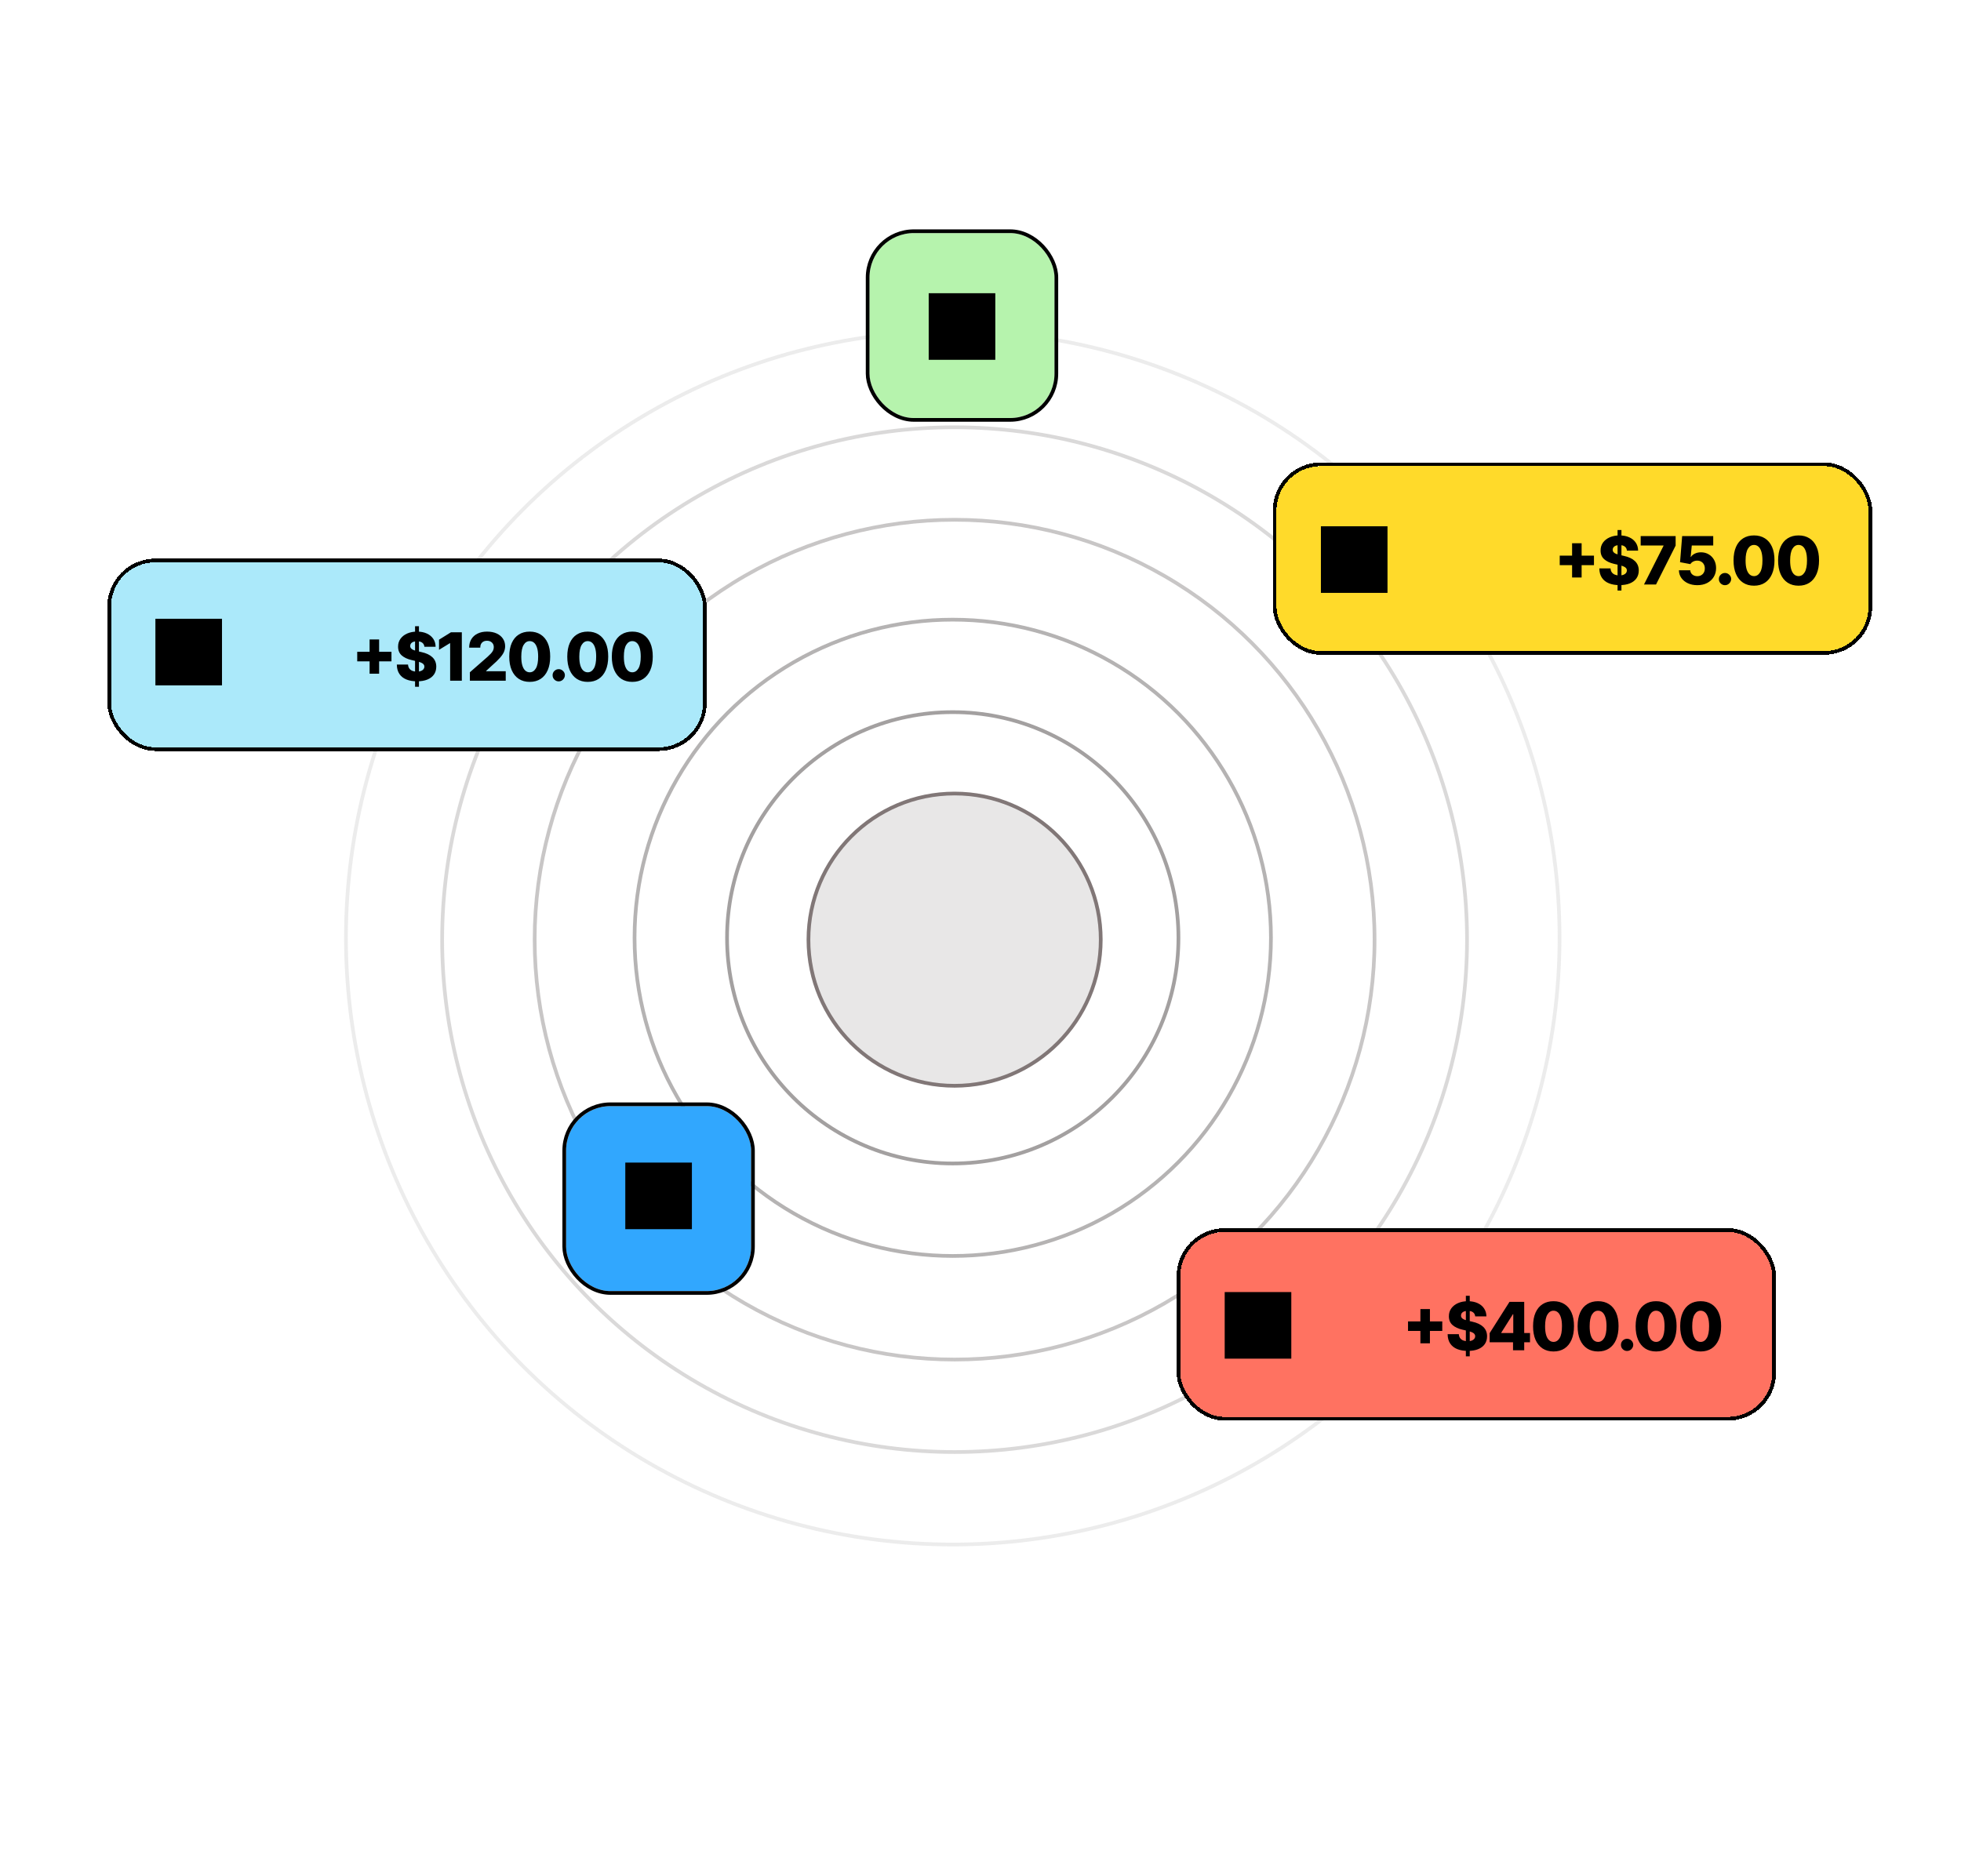 <svg width="530" height="507" viewBox="0 0 530 507" fill="none" xmlns="http://www.w3.org/2000/svg">
<circle cx="258" cy="254" r="39.5" fill="#E8E7E7" stroke="#817777"/>
<circle cx="257.5" cy="253.5" r="61" stroke="#A3A0A0"/>
<circle cx="257.5" cy="253.5" r="86" stroke="#A3A0A0" stroke-opacity="0.8"/>
<circle cx="258" cy="254" r="113.5" stroke="#A3A0A0" stroke-opacity="0.6"/>
<circle cx="258" cy="254" r="138.5" stroke="#A3A0A0" stroke-opacity="0.4"/>
<circle cx="257.5" cy="253.5" r="164" stroke="#A3A0A0" stroke-opacity="0.2"/>
<g filter="url(#filter0_d_2885_5692)">
<rect x="28" y="150" width="160" height="50" rx="12" fill="#ABE9FA" shape-rendering="crispEdges"/>
<rect x="27.5" y="149.5" width="161" height="51" rx="12.5" stroke="black" shape-rendering="crispEdges"/>
<path d="M40 183.26H58V165.26H40V183.26Z" fill="black"/>
<path d="M97.89 180.108V170.852H100.466V180.108H97.89ZM94.547 176.771V174.189H103.803V176.771H94.547ZM110.179 183.636V167.273H111.228V183.636H110.179ZM112.704 172.834C112.662 172.365 112.472 172.001 112.135 171.741C111.803 171.477 111.328 171.344 110.71 171.344C110.301 171.344 109.96 171.398 109.687 171.504C109.414 171.611 109.21 171.758 109.074 171.945C108.937 172.129 108.867 172.339 108.863 172.578C108.854 172.774 108.892 172.947 108.978 173.096C109.067 173.245 109.195 173.377 109.361 173.492C109.532 173.603 109.736 173.701 109.975 173.786C110.213 173.871 110.482 173.946 110.78 174.01L111.905 174.266C112.553 174.406 113.124 174.594 113.618 174.828C114.117 175.062 114.534 175.342 114.871 175.665C115.212 175.989 115.47 176.362 115.645 176.784C115.819 177.206 115.909 177.679 115.913 178.203C115.909 179.03 115.7 179.739 115.287 180.332C114.873 180.924 114.279 181.378 113.503 181.693C112.732 182.009 111.801 182.166 110.71 182.166C109.615 182.166 108.66 182.002 107.846 181.674C107.032 181.346 106.399 180.847 105.948 180.178C105.496 179.509 105.264 178.663 105.251 177.641H108.281C108.306 178.062 108.419 178.414 108.62 178.695C108.82 178.977 109.095 179.19 109.444 179.335C109.798 179.479 110.207 179.552 110.672 179.552C111.098 179.552 111.46 179.494 111.758 179.379C112.061 179.264 112.293 179.104 112.455 178.9C112.617 178.695 112.7 178.461 112.704 178.197C112.7 177.95 112.623 177.739 112.474 177.564C112.325 177.385 112.095 177.232 111.784 177.104C111.477 176.972 111.085 176.85 110.608 176.739L109.24 176.42C108.106 176.16 107.213 175.74 106.561 175.161C105.909 174.577 105.586 173.788 105.59 172.795C105.586 171.986 105.803 171.276 106.242 170.667C106.681 170.058 107.288 169.582 108.064 169.241C108.839 168.901 109.723 168.73 110.716 168.73C111.73 168.73 112.61 168.903 113.356 169.248C114.106 169.589 114.688 170.068 115.101 170.686C115.515 171.304 115.725 172.02 115.734 172.834H112.704ZM122.819 168.909V182H119.661V171.862H119.584L116.657 173.652V170.916L119.885 168.909H122.819ZM124.993 182V179.724L129.768 175.544C130.126 175.22 130.43 174.924 130.682 174.656C130.933 174.383 131.125 174.11 131.257 173.837C131.389 173.56 131.455 173.26 131.455 172.936C131.455 172.574 131.376 172.265 131.219 172.009C131.061 171.749 130.844 171.549 130.567 171.408C130.29 171.268 129.972 171.197 129.614 171.197C129.252 171.197 128.934 171.272 128.662 171.421C128.389 171.566 128.176 171.777 128.023 172.054C127.873 172.331 127.799 172.668 127.799 173.064H124.801C124.801 172.173 125.001 171.404 125.402 170.756C125.802 170.109 126.365 169.61 127.089 169.261C127.818 168.907 128.664 168.73 129.627 168.73C130.62 168.73 131.483 168.896 132.216 169.229C132.949 169.561 133.515 170.026 133.916 170.622C134.321 171.214 134.523 171.903 134.523 172.687C134.523 173.185 134.423 173.68 134.223 174.17C134.023 174.66 133.662 175.201 133.143 175.793C132.627 176.386 131.894 177.095 130.944 177.922L129.378 179.366V179.45H134.683V182H124.993ZM141.165 182.32C140.023 182.32 139.039 182.049 138.212 181.508C137.385 180.962 136.748 180.18 136.301 179.162C135.853 178.139 135.632 176.91 135.636 175.474C135.64 174.038 135.864 172.819 136.307 171.817C136.755 170.812 137.39 170.047 138.212 169.523C139.039 168.994 140.023 168.73 141.165 168.73C142.307 168.73 143.292 168.994 144.118 169.523C144.949 170.047 145.589 170.812 146.036 171.817C146.483 172.823 146.705 174.042 146.701 175.474C146.701 176.914 146.477 178.146 146.03 179.168C145.582 180.191 144.945 180.973 144.118 181.514C143.296 182.051 142.312 182.32 141.165 182.32ZM141.165 179.731C141.847 179.731 142.399 179.384 142.821 178.689C143.243 177.99 143.451 176.918 143.447 175.474C143.447 174.528 143.351 173.748 143.16 173.134C142.968 172.516 142.701 172.056 142.361 171.754C142.02 171.451 141.621 171.3 141.165 171.3C140.488 171.3 139.94 171.643 139.523 172.329C139.105 173.011 138.894 174.059 138.89 175.474C138.885 176.433 138.977 177.227 139.165 177.858C139.356 178.489 139.625 178.96 139.97 179.271C140.315 179.577 140.714 179.731 141.165 179.731ZM149.014 182.185C148.554 182.185 148.159 182.023 147.831 181.7C147.507 181.376 147.348 180.984 147.352 180.523C147.348 180.072 147.507 179.686 147.831 179.366C148.159 179.043 148.554 178.881 149.014 178.881C149.448 178.881 149.832 179.043 150.164 179.366C150.501 179.686 150.671 180.072 150.676 180.523C150.671 180.83 150.591 181.109 150.433 181.361C150.279 181.612 150.077 181.812 149.826 181.962C149.578 182.111 149.308 182.185 149.014 182.185ZM156.846 182.32C155.704 182.32 154.72 182.049 153.893 181.508C153.067 180.962 152.429 180.18 151.982 179.162C151.535 178.139 151.313 176.91 151.317 175.474C151.322 174.038 151.545 172.819 151.988 171.817C152.436 170.812 153.071 170.047 153.893 169.523C154.72 168.994 155.704 168.73 156.846 168.73C157.988 168.73 158.973 168.994 159.799 169.523C160.63 170.047 161.27 170.812 161.717 171.817C162.165 172.823 162.386 174.042 162.382 175.474C162.382 176.914 162.158 178.146 161.711 179.168C161.263 180.191 160.626 180.973 159.799 181.514C158.977 182.051 157.993 182.32 156.846 182.32ZM156.846 179.731C157.528 179.731 158.08 179.384 158.502 178.689C158.924 177.99 159.133 176.918 159.128 175.474C159.128 174.528 159.032 173.748 158.841 173.134C158.649 172.516 158.383 172.056 158.042 171.754C157.701 171.451 157.302 171.3 156.846 171.3C156.169 171.3 155.621 171.643 155.204 172.329C154.786 173.011 154.575 174.059 154.571 175.474C154.567 176.433 154.658 177.227 154.846 177.858C155.037 178.489 155.306 178.96 155.651 179.271C155.996 179.577 156.395 179.731 156.846 179.731ZM168.888 182.32C167.746 182.32 166.762 182.049 165.935 181.508C165.108 180.962 164.471 180.18 164.024 179.162C163.576 178.139 163.355 176.91 163.359 175.474C163.363 174.038 163.587 172.819 164.03 171.817C164.478 170.812 165.113 170.047 165.935 169.523C166.762 168.994 167.746 168.73 168.888 168.73C170.03 168.73 171.015 168.994 171.841 169.523C172.672 170.047 173.311 170.812 173.759 171.817C174.206 172.823 174.428 174.042 174.424 175.474C174.424 176.914 174.2 178.146 173.752 179.168C173.305 180.191 172.668 180.973 171.841 181.514C171.019 182.051 170.034 182.32 168.888 182.32ZM168.888 179.731C169.57 179.731 170.122 179.384 170.544 178.689C170.966 177.99 171.174 176.918 171.17 175.474C171.17 174.528 171.074 173.748 170.882 173.134C170.691 172.516 170.424 172.056 170.083 171.754C169.742 171.451 169.344 171.3 168.888 171.3C168.211 171.3 167.663 171.643 167.245 172.329C166.828 173.011 166.617 174.059 166.613 175.474C166.608 176.433 166.7 177.227 166.887 177.858C167.079 178.489 167.348 178.96 167.693 179.271C168.038 179.577 168.436 179.731 168.888 179.731Z" fill="black"/>
</g>
<g filter="url(#filter1_d_2885_5692)">
<rect x="343" y="124" width="160" height="50" rx="12" fill="#FFDA2A" shape-rendering="crispEdges"/>
<rect x="342.5" y="123.5" width="161" height="51" rx="12.5" stroke="black" shape-rendering="crispEdges"/>
<path d="M355 158.26H373V140.26H355V158.26Z" fill="black"/>
<path d="M422.89 154.108V144.852H425.466V154.108H422.89ZM419.547 150.771V148.189H428.803V150.771H419.547ZM435.179 157.636V141.273H436.228V157.636H435.179ZM437.704 146.834C437.662 146.365 437.472 146.001 437.135 145.741C436.803 145.477 436.328 145.344 435.71 145.344C435.301 145.344 434.96 145.398 434.687 145.504C434.414 145.611 434.21 145.758 434.074 145.945C433.937 146.129 433.867 146.339 433.863 146.578C433.854 146.774 433.892 146.947 433.978 147.096C434.067 147.245 434.195 147.377 434.361 147.492C434.532 147.603 434.736 147.701 434.975 147.786C435.213 147.871 435.482 147.946 435.78 148.01L436.905 148.266C437.553 148.406 438.124 148.594 438.618 148.828C439.117 149.062 439.534 149.342 439.871 149.665C440.212 149.989 440.47 150.362 440.645 150.784C440.819 151.206 440.909 151.679 440.913 152.203C440.909 153.03 440.7 153.739 440.287 154.332C439.873 154.924 439.279 155.378 438.503 155.693C437.732 156.009 436.801 156.166 435.71 156.166C434.615 156.166 433.66 156.002 432.846 155.674C432.032 155.346 431.399 154.847 430.948 154.178C430.496 153.509 430.264 152.663 430.251 151.641H433.281C433.306 152.062 433.419 152.414 433.62 152.695C433.82 152.977 434.095 153.19 434.444 153.335C434.798 153.479 435.207 153.552 435.672 153.552C436.098 153.552 436.46 153.494 436.758 153.379C437.061 153.264 437.293 153.104 437.455 152.9C437.617 152.695 437.7 152.461 437.704 152.197C437.7 151.95 437.623 151.739 437.474 151.564C437.325 151.385 437.095 151.232 436.784 151.104C436.477 150.972 436.085 150.85 435.608 150.739L434.24 150.42C433.106 150.16 432.213 149.74 431.561 149.161C430.909 148.577 430.586 147.788 430.59 146.795C430.586 145.986 430.803 145.276 431.242 144.667C431.681 144.058 432.288 143.582 433.064 143.241C433.839 142.901 434.723 142.73 435.716 142.73C436.73 142.73 437.61 142.903 438.356 143.248C439.106 143.589 439.688 144.068 440.101 144.686C440.515 145.304 440.725 146.02 440.734 146.834H437.704ZM442.322 156L447.601 145.543V145.46H441.427V142.909H450.874V145.479L445.575 156H442.322ZM456.727 156.179C455.772 156.179 454.924 156.006 454.183 155.661C453.441 155.316 452.855 154.841 452.425 154.236C451.999 153.631 451.777 152.936 451.76 152.152H454.828C454.854 152.634 455.05 153.021 455.416 153.315C455.783 153.605 456.22 153.75 456.727 153.75C457.123 153.75 457.475 153.663 457.781 153.488C458.088 153.313 458.329 153.068 458.504 152.753C458.678 152.433 458.764 152.067 458.759 151.653C458.764 151.232 458.676 150.863 458.497 150.548C458.323 150.232 458.08 149.987 457.769 149.812C457.462 149.634 457.108 149.544 456.708 149.544C456.328 149.54 455.968 149.623 455.627 149.793C455.291 149.964 455.035 150.196 454.86 150.49L452.067 149.966L452.636 142.909H461.035V145.46H455.237L454.937 148.547H455.014C455.231 148.185 455.58 147.886 456.062 147.652C456.548 147.413 457.1 147.294 457.717 147.294C458.502 147.294 459.2 147.477 459.814 147.844C460.432 148.206 460.918 148.709 461.271 149.352C461.629 149.996 461.808 150.733 461.808 151.564C461.808 152.463 461.595 153.26 461.169 153.955C460.747 154.649 460.155 155.195 459.392 155.591C458.634 155.983 457.745 156.179 456.727 156.179ZM464.222 156.185C463.762 156.185 463.368 156.023 463.04 155.7C462.716 155.376 462.556 154.984 462.56 154.523C462.556 154.072 462.716 153.686 463.04 153.366C463.368 153.043 463.762 152.881 464.222 152.881C464.657 152.881 465.04 153.043 465.373 153.366C465.709 153.686 465.88 154.072 465.884 154.523C465.88 154.83 465.799 155.109 465.641 155.361C465.488 155.612 465.285 155.812 465.034 155.962C464.787 156.111 464.516 156.185 464.222 156.185ZM472.055 156.32C470.913 156.32 469.928 156.049 469.102 155.508C468.275 154.962 467.638 154.18 467.19 153.162C466.743 152.139 466.521 150.91 466.526 149.474C466.53 148.038 466.754 146.819 467.197 145.817C467.644 144.812 468.279 144.047 469.102 143.523C469.928 142.994 470.913 142.73 472.055 142.73C473.197 142.73 474.181 142.994 475.008 143.523C475.839 144.047 476.478 144.812 476.925 145.817C477.373 146.823 477.594 148.042 477.59 149.474C477.59 150.914 477.366 152.146 476.919 153.168C476.472 154.191 475.834 154.973 475.008 155.514C474.185 156.051 473.201 156.32 472.055 156.32ZM472.055 153.731C472.736 153.731 473.288 153.384 473.71 152.689C474.132 151.99 474.341 150.918 474.337 149.474C474.337 148.528 474.241 147.748 474.049 147.134C473.857 146.516 473.591 146.056 473.25 145.754C472.909 145.451 472.511 145.3 472.055 145.3C471.377 145.3 470.83 145.643 470.412 146.329C469.994 147.011 469.783 148.059 469.779 149.474C469.775 150.433 469.866 151.227 470.054 151.858C470.246 152.489 470.514 152.96 470.859 153.271C471.205 153.577 471.603 153.731 472.055 153.731ZM484.096 156.32C482.954 156.32 481.97 156.049 481.143 155.508C480.317 154.962 479.679 154.18 479.232 153.162C478.785 152.139 478.563 150.91 478.567 149.474C478.572 148.038 478.795 146.819 479.238 145.817C479.686 144.812 480.321 144.047 481.143 143.523C481.97 142.994 482.954 142.73 484.096 142.73C485.238 142.73 486.223 142.994 487.049 143.523C487.88 144.047 488.52 144.812 488.967 145.817C489.415 146.823 489.636 148.042 489.632 149.474C489.632 150.914 489.408 152.146 488.961 153.168C488.513 154.191 487.876 154.973 487.049 155.514C486.227 156.051 485.243 156.32 484.096 156.32ZM484.096 153.731C484.778 153.731 485.33 153.384 485.752 152.689C486.174 151.99 486.383 150.918 486.378 149.474C486.378 148.528 486.282 147.748 486.091 147.134C485.899 146.516 485.633 146.056 485.292 145.754C484.951 145.451 484.552 145.3 484.096 145.3C483.419 145.3 482.871 145.643 482.454 146.329C482.036 147.011 481.825 148.059 481.821 149.474C481.817 150.433 481.908 151.227 482.096 151.858C482.287 152.489 482.556 152.96 482.901 153.271C483.246 153.577 483.645 153.731 484.096 153.731Z" fill="black"/>
</g>
<g filter="url(#filter2_d_2885_5692)">
<rect x="317" y="331" width="160" height="50" rx="12" fill="#FF7261" shape-rendering="crispEdges"/>
<rect x="316.5" y="330.5" width="161" height="51" rx="12.5" stroke="black" shape-rendering="crispEdges"/>
<path d="M329 365.26H347V347.26H329V365.26Z" fill="black"/>
<path d="M381.89 361.108V351.852H384.466V361.108H381.89ZM378.547 357.771V355.189H387.803V357.771H378.547ZM394.179 364.636V348.273H395.228V364.636H394.179ZM396.704 353.834C396.662 353.365 396.472 353.001 396.135 352.741C395.803 352.477 395.328 352.344 394.71 352.344C394.301 352.344 393.96 352.398 393.687 352.504C393.414 352.611 393.21 352.758 393.074 352.945C392.937 353.129 392.867 353.339 392.863 353.578C392.854 353.774 392.892 353.947 392.978 354.096C393.067 354.245 393.195 354.377 393.361 354.492C393.532 354.603 393.736 354.701 393.975 354.786C394.213 354.871 394.482 354.946 394.78 355.01L395.905 355.266C396.553 355.406 397.124 355.594 397.618 355.828C398.117 356.062 398.534 356.342 398.871 356.665C399.212 356.989 399.47 357.362 399.645 357.784C399.819 358.206 399.909 358.679 399.913 359.203C399.909 360.03 399.7 360.739 399.287 361.332C398.873 361.924 398.279 362.378 397.503 362.693C396.732 363.009 395.801 363.166 394.71 363.166C393.615 363.166 392.66 363.002 391.846 362.674C391.032 362.346 390.399 361.847 389.948 361.178C389.496 360.509 389.264 359.663 389.251 358.641H392.281C392.306 359.062 392.419 359.414 392.62 359.695C392.82 359.977 393.095 360.19 393.444 360.335C393.798 360.479 394.207 360.552 394.672 360.552C395.098 360.552 395.46 360.494 395.758 360.379C396.061 360.264 396.293 360.104 396.455 359.9C396.617 359.695 396.7 359.461 396.704 359.197C396.7 358.95 396.623 358.739 396.474 358.564C396.325 358.385 396.095 358.232 395.784 358.104C395.477 357.972 395.085 357.85 394.608 357.739L393.24 357.42C392.106 357.16 391.213 356.74 390.561 356.161C389.909 355.577 389.586 354.788 389.59 353.795C389.586 352.986 389.803 352.276 390.242 351.667C390.681 351.058 391.288 350.582 392.064 350.241C392.839 349.901 393.723 349.73 394.716 349.73C395.73 349.73 396.61 349.903 397.356 350.248C398.106 350.589 398.688 351.068 399.101 351.686C399.515 352.304 399.725 353.02 399.734 353.834H396.704ZM400.606 360.827V358.359L405.969 349.909H408.161V353.259H406.889L403.751 358.232V358.334H411.517V360.827H400.606ZM406.927 363V360.072L406.991 358.992V349.909H409.951V363H406.927ZM417.87 363.32C416.728 363.32 415.743 363.049 414.917 362.508C414.09 361.962 413.453 361.18 413.005 360.162C412.558 359.139 412.336 357.91 412.341 356.474C412.345 355.038 412.569 353.819 413.012 352.817C413.459 351.812 414.094 351.047 414.917 350.523C415.743 349.994 416.728 349.73 417.87 349.73C419.012 349.73 419.996 349.994 420.823 350.523C421.654 351.047 422.293 351.812 422.74 352.817C423.188 353.823 423.409 355.042 423.405 356.474C423.405 357.914 423.181 359.146 422.734 360.168C422.287 361.191 421.649 361.973 420.823 362.514C420 363.051 419.016 363.32 417.87 363.32ZM417.87 360.731C418.551 360.731 419.103 360.384 419.525 359.689C419.947 358.99 420.156 357.918 420.152 356.474C420.152 355.528 420.056 354.748 419.864 354.134C419.672 353.516 419.406 353.056 419.065 352.754C418.724 352.451 418.326 352.3 417.87 352.3C417.192 352.3 416.645 352.643 416.227 353.329C415.809 354.011 415.598 355.059 415.594 356.474C415.59 357.433 415.681 358.227 415.869 358.858C416.061 359.489 416.329 359.96 416.674 360.271C417.02 360.577 417.418 360.731 417.87 360.731ZM429.911 363.32C428.769 363.32 427.785 363.049 426.958 362.508C426.132 361.962 425.494 361.18 425.047 360.162C424.6 359.139 424.378 357.91 424.382 356.474C424.387 355.038 424.61 353.819 425.053 352.817C425.501 351.812 426.136 351.047 426.958 350.523C427.785 349.994 428.769 349.73 429.911 349.73C431.053 349.73 432.038 349.994 432.864 350.523C433.695 351.047 434.335 351.812 434.782 352.817C435.23 353.823 435.451 355.042 435.447 356.474C435.447 357.914 435.223 359.146 434.776 360.168C434.328 361.191 433.691 361.973 432.864 362.514C432.042 363.051 431.058 363.32 429.911 363.32ZM429.911 360.731C430.593 360.731 431.145 360.384 431.567 359.689C431.989 358.99 432.198 357.918 432.193 356.474C432.193 355.528 432.097 354.748 431.906 354.134C431.714 353.516 431.448 353.056 431.107 352.754C430.766 352.451 430.367 352.3 429.911 352.3C429.234 352.3 428.686 352.643 428.269 353.329C427.851 354.011 427.64 355.059 427.636 356.474C427.632 357.433 427.723 358.227 427.911 358.858C428.102 359.489 428.371 359.96 428.716 360.271C429.061 360.577 429.46 360.731 429.911 360.731ZM437.76 363.185C437.3 363.185 436.906 363.023 436.577 362.7C436.254 362.376 436.094 361.984 436.098 361.523C436.094 361.072 436.254 360.686 436.577 360.366C436.906 360.043 437.3 359.881 437.76 359.881C438.195 359.881 438.578 360.043 438.91 360.366C439.247 360.686 439.418 361.072 439.422 361.523C439.418 361.83 439.337 362.109 439.179 362.361C439.026 362.612 438.823 362.812 438.572 362.962C438.325 363.111 438.054 363.185 437.76 363.185ZM445.592 363.32C444.45 363.32 443.466 363.049 442.639 362.508C441.813 361.962 441.176 361.18 440.728 360.162C440.281 359.139 440.059 357.91 440.063 356.474C440.068 355.038 440.291 353.819 440.735 352.817C441.182 351.812 441.817 351.047 442.639 350.523C443.466 349.994 444.45 349.73 445.592 349.73C446.735 349.73 447.719 349.994 448.546 350.523C449.377 351.047 450.016 351.812 450.463 352.817C450.911 353.823 451.132 355.042 451.128 356.474C451.128 357.914 450.904 359.146 450.457 360.168C450.009 361.191 449.372 361.973 448.546 362.514C447.723 363.051 446.739 363.32 445.592 363.32ZM445.592 360.731C446.274 360.731 446.826 360.384 447.248 359.689C447.67 358.99 447.879 357.918 447.874 356.474C447.874 355.528 447.779 354.748 447.587 354.134C447.395 353.516 447.129 353.056 446.788 352.754C446.447 352.451 446.048 352.3 445.592 352.3C444.915 352.3 444.367 352.643 443.95 353.329C443.532 354.011 443.321 355.059 443.317 356.474C443.313 357.433 443.404 358.227 443.592 358.858C443.784 359.489 444.052 359.96 444.397 360.271C444.742 360.577 445.141 360.731 445.592 360.731ZM457.634 363.32C456.492 363.32 455.508 363.049 454.681 362.508C453.854 361.962 453.217 361.18 452.77 360.162C452.322 359.139 452.101 357.91 452.105 356.474C452.109 355.038 452.333 353.819 452.776 352.817C453.224 351.812 453.859 351.047 454.681 350.523C455.508 349.994 456.492 349.73 457.634 349.73C458.776 349.73 459.761 349.994 460.587 350.523C461.418 351.047 462.057 351.812 462.505 352.817C462.952 353.823 463.174 355.042 463.17 356.474C463.17 357.914 462.946 359.146 462.499 360.168C462.051 361.191 461.414 361.973 460.587 362.514C459.765 363.051 458.78 363.32 457.634 363.32ZM457.634 360.731C458.316 360.731 458.868 360.384 459.29 359.689C459.712 358.99 459.92 357.918 459.916 356.474C459.916 355.528 459.82 354.748 459.629 354.134C459.437 353.516 459.17 353.056 458.829 352.754C458.489 352.451 458.09 352.3 457.634 352.3C456.957 352.3 456.409 352.643 455.991 353.329C455.574 354.011 455.363 355.059 455.359 356.474C455.354 357.433 455.446 358.227 455.633 358.858C455.825 359.489 456.094 359.96 456.439 360.271C456.784 360.577 457.182 360.731 457.634 360.731Z" fill="black"/>
</g>
<g filter="url(#filter3_d_2885_5692)">
<rect x="233" y="61" width="50" height="50" rx="12" fill="#B6F3AD"/>
<rect x="232.5" y="60.5" width="51" height="51" rx="12.5" stroke="black"/>
<path d="M249 95.26H267V77.26H249V95.26Z" fill="black"/>
</g>
<g filter="url(#filter4_d_2885_5692)">
<rect x="151" y="297" width="50" height="50" rx="12" fill="#31A7FE"/>
<rect x="150.5" y="296.5" width="51" height="51" rx="12.5" stroke="black"/>
<path d="M167 330.26H185V312.26H167V330.26Z" fill="black"/>
</g>
<defs>
<filter id="filter0_d_2885_5692" x="27" y="149" width="164" height="54" filterUnits="userSpaceOnUse" color-interpolation-filters="sRGB">
<feFlood flood-opacity="0" result="BackgroundImageFix"/>
<feColorMatrix in="SourceAlpha" type="matrix" values="0 0 0 0 0 0 0 0 0 0 0 0 0 0 0 0 0 0 127 0" result="hardAlpha"/>
<feOffset dx="2" dy="2"/>
<feComposite in2="hardAlpha" operator="out"/>
<feColorMatrix type="matrix" values="0 0 0 0 0 0 0 0 0 0 0 0 0 0 0 0 0 0 1 0"/>
<feBlend mode="normal" in2="BackgroundImageFix" result="effect1_dropShadow_2885_5692"/>
<feBlend mode="normal" in="SourceGraphic" in2="effect1_dropShadow_2885_5692" result="shape"/>
</filter>
<filter id="filter1_d_2885_5692" x="342" y="123" width="164" height="54" filterUnits="userSpaceOnUse" color-interpolation-filters="sRGB">
<feFlood flood-opacity="0" result="BackgroundImageFix"/>
<feColorMatrix in="SourceAlpha" type="matrix" values="0 0 0 0 0 0 0 0 0 0 0 0 0 0 0 0 0 0 127 0" result="hardAlpha"/>
<feOffset dx="2" dy="2"/>
<feComposite in2="hardAlpha" operator="out"/>
<feColorMatrix type="matrix" values="0 0 0 0 0 0 0 0 0 0 0 0 0 0 0 0 0 0 1 0"/>
<feBlend mode="normal" in2="BackgroundImageFix" result="effect1_dropShadow_2885_5692"/>
<feBlend mode="normal" in="SourceGraphic" in2="effect1_dropShadow_2885_5692" result="shape"/>
</filter>
<filter id="filter2_d_2885_5692" x="316" y="330" width="164" height="54" filterUnits="userSpaceOnUse" color-interpolation-filters="sRGB">
<feFlood flood-opacity="0" result="BackgroundImageFix"/>
<feColorMatrix in="SourceAlpha" type="matrix" values="0 0 0 0 0 0 0 0 0 0 0 0 0 0 0 0 0 0 127 0" result="hardAlpha"/>
<feOffset dx="2" dy="2"/>
<feComposite in2="hardAlpha" operator="out"/>
<feColorMatrix type="matrix" values="0 0 0 0 0 0 0 0 0 0 0 0 0 0 0 0 0 0 1 0"/>
<feBlend mode="normal" in2="BackgroundImageFix" result="effect1_dropShadow_2885_5692"/>
<feBlend mode="normal" in="SourceGraphic" in2="effect1_dropShadow_2885_5692" result="shape"/>
</filter>
<filter id="filter3_d_2885_5692" x="232" y="60" width="54" height="54" filterUnits="userSpaceOnUse" color-interpolation-filters="sRGB">
<feFlood flood-opacity="0" result="BackgroundImageFix"/>
<feColorMatrix in="SourceAlpha" type="matrix" values="0 0 0 0 0 0 0 0 0 0 0 0 0 0 0 0 0 0 127 0" result="hardAlpha"/>
<feOffset dx="2" dy="2"/>
<feComposite in2="hardAlpha" operator="out"/>
<feColorMatrix type="matrix" values="0 0 0 0 0 0 0 0 0 0 0 0 0 0 0 0 0 0 1 0"/>
<feBlend mode="normal" in2="BackgroundImageFix" result="effect1_dropShadow_2885_5692"/>
<feBlend mode="normal" in="SourceGraphic" in2="effect1_dropShadow_2885_5692" result="shape"/>
</filter>
<filter id="filter4_d_2885_5692" x="150" y="296" width="54" height="54" filterUnits="userSpaceOnUse" color-interpolation-filters="sRGB">
<feFlood flood-opacity="0" result="BackgroundImageFix"/>
<feColorMatrix in="SourceAlpha" type="matrix" values="0 0 0 0 0 0 0 0 0 0 0 0 0 0 0 0 0 0 127 0" result="hardAlpha"/>
<feOffset dx="2" dy="2"/>
<feComposite in2="hardAlpha" operator="out"/>
<feColorMatrix type="matrix" values="0 0 0 0 0 0 0 0 0 0 0 0 0 0 0 0 0 0 1 0"/>
<feBlend mode="normal" in2="BackgroundImageFix" result="effect1_dropShadow_2885_5692"/>
<feBlend mode="normal" in="SourceGraphic" in2="effect1_dropShadow_2885_5692" result="shape"/>
</filter>
</defs>
</svg>
